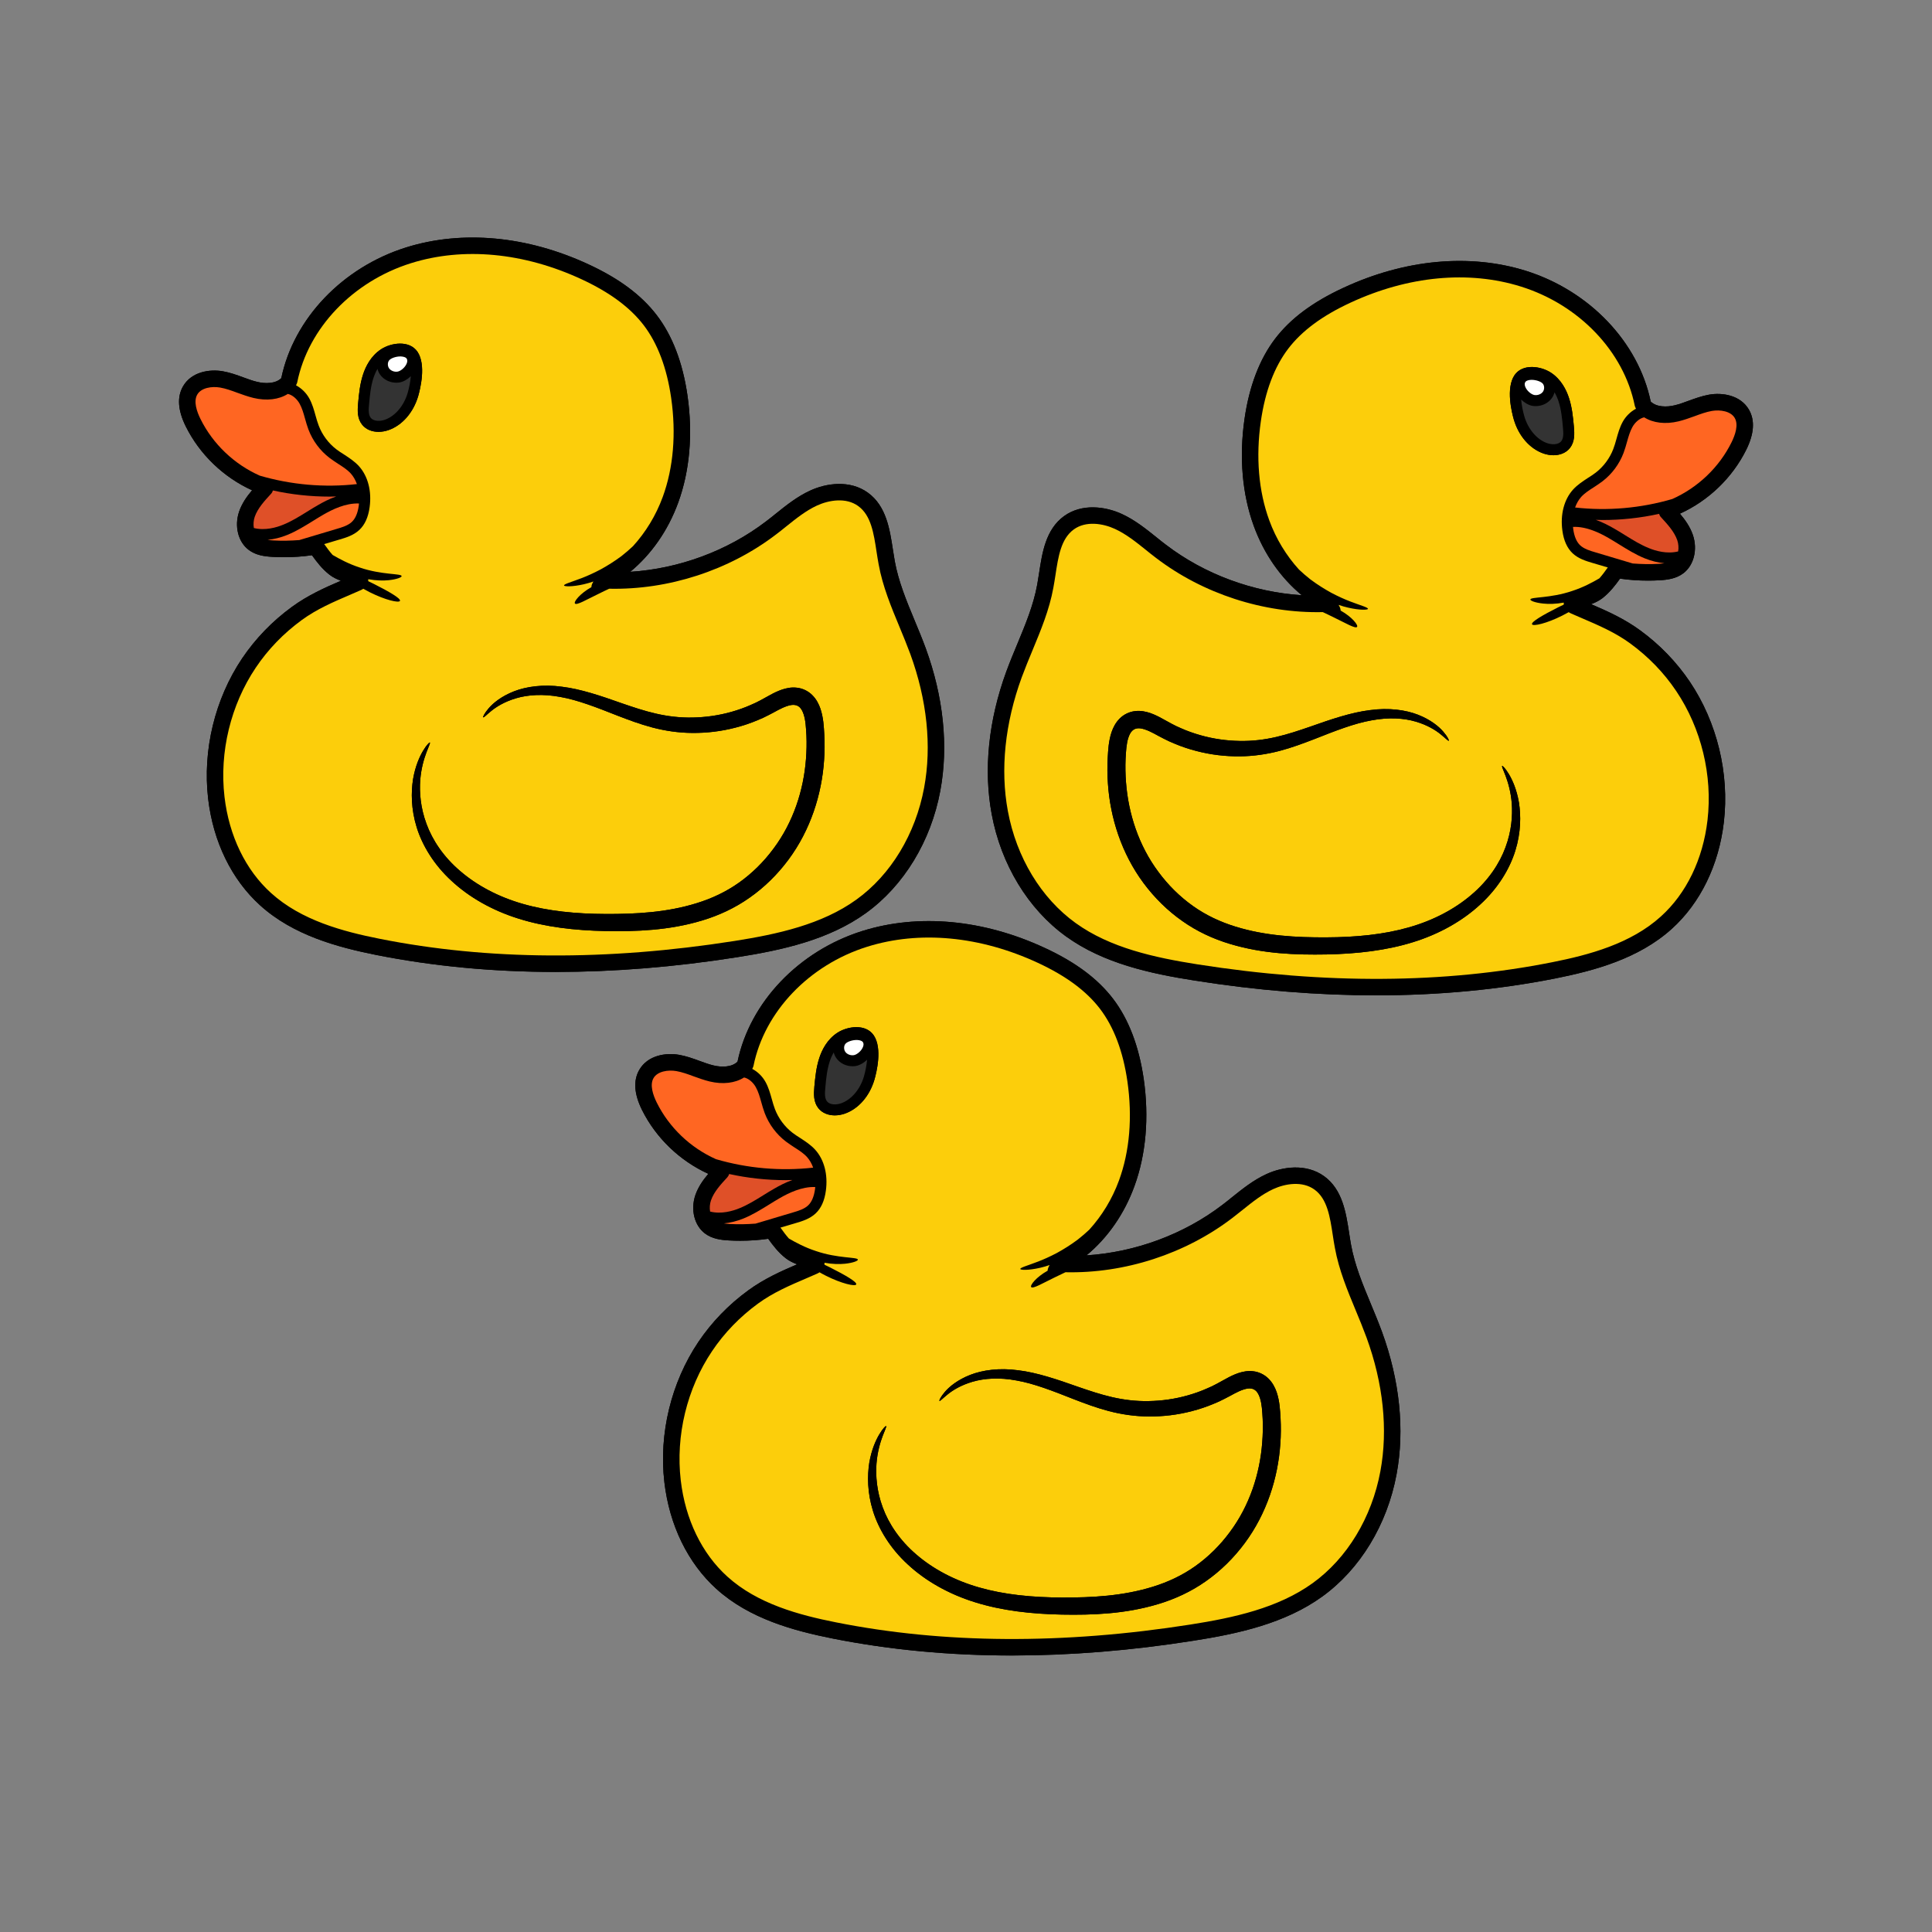<svg xmlns="http://www.w3.org/2000/svg" xmlns:xlink="http://www.w3.org/1999/xlink" width="500" zoomAndPan="magnify" viewBox="0 0 375 375" height="500" preserveAspectRatio="xMidYMid meet" version="1.0"><rect x="0" y="0" width="375" height="375" fill="#808080" stroke="none"/><defs><clipPath id="4e12afea89"><path d="M 34.258 46 L 184 46 L 184 188.637 L 34.258 188.637 Z M 34.258 46 " clip-rule="nonzero"/></clipPath><clipPath id="47974e215e"><path d="M 191 50 L 340.742 50 L 340.742 193.18 L 191 193.18 Z M 191 50 " clip-rule="nonzero"/></clipPath><clipPath id="ca7d3080ff"><path d="M 123 178 L 272 178 L 272 321.312 L 123 321.312 Z M 123 178 " clip-rule="nonzero"/></clipPath></defs><g clip-path="url(#4e12afea89)"><path fill="#000000" d="M 177.551 120.484 C 175.934 116.59 174.41 112.914 173.684 108.969 C 173.551 108.23 173.434 107.461 173.312 106.684 C 172.707 102.719 172.027 98.215 168.469 95.637 C 164.988 93.109 160.383 93.766 157.234 95.23 C 154.727 96.383 152.617 98.074 150.562 99.723 C 149.945 100.219 149.328 100.723 148.684 101.203 C 141.191 106.93 131.785 110.387 122.328 110.992 C 126.426 107.602 129.668 102.973 131.645 97.543 C 133.883 91.398 134.512 84.211 133.438 76.758 C 132.52 70.391 130.516 65.152 127.48 61.18 C 124.512 57.297 120.188 54.062 114.23 51.312 C 102.305 45.773 89.734 44.613 78.816 48.027 C 66.492 51.898 57.004 61.836 54.598 73.398 C 53.488 74.496 51.488 74.504 49.922 74.121 C 49.027 73.91 48.141 73.582 47.203 73.238 C 45.949 72.781 44.66 72.312 43.266 72.066 C 40.723 71.617 37.172 72.129 35.523 74.988 C 34.34 77.047 34.52 79.645 36.043 82.738 C 38.758 88.211 43.379 92.641 48.93 95.164 C 47.918 96.348 46.973 97.684 46.418 99.281 C 45.449 102.117 46.215 105.18 48.27 106.734 C 49.664 107.781 51.328 108.004 52.914 108.09 C 53.648 108.133 54.395 108.152 55.129 108.152 C 56.941 108.152 58.766 108.027 60.551 107.77 C 61.457 109.039 62.535 110.449 63.949 111.547 C 64.617 112.07 65.398 112.434 66.164 112.727 C 62.98 114.094 59.711 115.566 56.676 117.785 C 52.84 120.578 49.594 123.949 46.992 127.797 C 41.711 135.668 39.301 145.598 40.398 155.016 C 41.371 163.379 44.957 170.727 50.488 175.727 C 56.906 181.539 65.512 183.855 73.09 185.371 C 84.109 187.551 95.734 188.656 107.863 188.656 C 119.176 188.656 130.934 187.707 143.055 185.797 C 151.773 184.43 160.844 182.445 168.082 177.223 C 175.445 171.91 180.703 163.262 182.516 153.469 C 184.121 144.832 183.137 135.277 179.684 125.828 C 179.023 124.027 178.277 122.223 177.551 120.484 " fill-opacity="1" fill-rule="nonzero"/><path fill="#000000" d="M 65.262 96.363 C 64.82 96.371 64.395 96.391 63.961 96.391 C 60.273 96.391 56.57 95.988 52.977 95.199 C 52.969 95.211 52.969 95.219 52.957 95.23 C 52.895 95.453 52.789 95.656 52.613 95.84 C 51.34 97.223 50.02 98.652 49.441 100.316 C 49.219 100.98 49.145 101.77 49.273 102.488 C 51.445 103.035 53.691 102.375 54.949 101.852 C 56.57 101.203 58.047 100.281 59.613 99.312 C 60.305 98.879 61.02 98.438 61.73 98.035 C 62.695 97.48 63.895 96.84 65.262 96.363 Z M 69.273 93.961 C 69 93.18 68.602 92.488 68.094 91.914 C 67.422 91.176 66.547 90.609 65.625 90.023 C 65.078 89.66 64.512 89.297 63.969 88.883 C 62.113 87.465 60.703 85.559 59.871 83.379 C 59.605 82.676 59.402 81.949 59.207 81.258 C 58.914 80.211 58.633 79.219 58.156 78.359 C 57.668 77.465 56.773 76.648 55.863 76.461 C 54.129 77.559 51.754 77.855 49.176 77.234 C 48.098 76.969 47.09 76.605 46.098 76.246 C 44.938 75.816 43.828 75.414 42.723 75.223 C 41.121 74.945 39.059 75.254 38.289 76.586 C 37.52 77.918 38.207 79.895 38.91 81.312 C 41.316 86.188 45.461 90.113 50.414 92.32 C 56.48 94.102 62.988 94.676 69.273 93.961 Z M 69.68 97.727 C 67.07 97.621 64.492 98.898 62.789 99.879 C 62.094 100.281 61.414 100.699 60.73 101.125 C 59.156 102.098 57.535 103.109 55.746 103.836 C 54.457 104.359 53.172 104.668 51.945 104.785 C 52.32 104.836 52.711 104.883 53.098 104.902 C 54.758 104.996 56.43 104.953 58.09 104.828 L 65.332 102.664 C 66.367 102.363 67.539 102.012 68.293 101.301 C 68.988 100.645 69.441 99.582 69.637 98.145 C 69.66 98.004 69.66 97.863 69.68 97.727 Z M 179.375 152.883 C 180.875 144.809 179.941 135.844 176.684 126.926 C 176.039 125.188 175.312 123.418 174.602 121.707 C 172.992 117.832 171.32 113.816 170.547 109.551 C 170.398 108.773 170.277 107.973 170.148 107.16 C 169.594 103.496 169.07 100.031 166.582 98.227 C 164.227 96.508 160.906 97.055 158.57 98.129 C 156.43 99.121 154.543 100.625 152.566 102.215 C 151.926 102.738 151.277 103.25 150.629 103.738 C 141.5 110.715 129.754 114.523 118.246 114.27 C 117.629 114.562 116.926 114.883 116.184 115.262 C 113.82 116.398 111.941 117.531 111.602 117.148 C 111.305 116.824 112.559 115.215 114.785 113.969 C 114.797 113.879 114.797 113.797 114.82 113.691 C 114.871 113.434 115 113.16 115.176 112.867 C 114.52 113.09 113.914 113.273 113.336 113.402 C 111.004 113.934 109.512 113.852 109.48 113.637 C 109.449 113.359 110.844 113 112.965 112.188 C 114.016 111.781 115.254 111.227 116.566 110.535 C 117.875 109.82 119.258 108.957 120.637 107.93 C 121.434 107.301 122.176 106.664 122.867 106.008 C 125.32 103.312 127.32 100.059 128.641 96.445 C 130.711 90.793 131.27 84.148 130.27 77.215 C 129.43 71.395 127.641 66.66 124.949 63.129 C 122.293 59.664 118.355 56.75 112.891 54.211 C 101.684 49.008 89.926 47.898 79.766 51.086 C 68.484 54.621 59.816 63.691 57.695 74.199 C 57.656 74.379 57.578 74.551 57.496 74.699 C 57.484 74.734 57.473 74.762 57.465 74.797 C 58.535 75.363 59.453 76.285 60.031 77.332 C 60.625 78.41 60.945 79.574 61.254 80.684 C 61.445 81.363 61.625 82.004 61.863 82.613 C 62.543 84.406 63.746 86.027 65.27 87.199 C 65.738 87.562 66.238 87.879 66.785 88.223 C 67.77 88.871 68.805 89.535 69.672 90.484 C 71.414 92.418 72.168 95.305 71.746 98.43 C 71.488 100.371 70.82 101.852 69.754 102.852 C 68.637 103.91 67.141 104.359 65.941 104.711 L 62.918 105.609 C 62.945 105.645 62.98 105.68 63.012 105.715 C 63.473 106.371 63.988 107.07 64.566 107.719 C 65.867 108.473 67.664 109.457 69.828 110.156 C 74.098 111.621 77.891 111.289 77.957 111.812 C 78 112.047 77.07 112.441 75.461 112.613 C 74.391 112.727 72.992 112.699 71.477 112.422 C 71.488 112.551 71.477 112.676 71.469 112.805 C 71.832 112.977 72.203 113.16 72.586 113.348 C 75.504 114.82 77.816 116.156 77.637 116.625 C 77.453 117.082 74.781 116.465 71.789 114.961 C 71.344 114.738 70.914 114.508 70.512 114.277 C 70.371 114.375 70.211 114.473 70.031 114.543 C 69.379 114.828 68.73 115.109 68.094 115.387 C 64.707 116.84 61.508 118.203 58.547 120.367 C 55.035 122.938 52.027 126.039 49.645 129.594 C 44.777 136.836 42.562 145.977 43.574 154.656 C 44.457 162.234 47.672 168.883 52.629 173.348 C 58.473 178.641 66.57 180.805 73.715 182.223 C 94.637 186.391 117.789 186.531 142.566 182.641 C 150.895 181.328 159.52 179.449 166.219 174.617 C 172.922 169.797 177.711 161.871 179.375 152.883 Z M 179.684 125.828 C 183.137 135.277 184.121 144.832 182.516 153.469 C 180.703 163.262 175.445 171.91 168.082 177.223 C 160.844 182.445 151.773 184.43 143.055 185.797 C 130.934 187.707 119.176 188.652 107.863 188.652 C 95.734 188.652 84.109 187.551 73.09 185.371 C 65.512 183.855 56.906 181.539 50.488 175.727 C 44.957 170.727 41.371 163.379 40.398 155.016 C 39.301 145.598 41.711 135.668 46.992 127.797 C 49.594 123.949 52.84 120.578 56.676 117.785 C 59.711 115.566 62.98 114.094 66.164 112.727 C 65.398 112.434 64.617 112.07 63.949 111.547 C 62.535 110.449 61.457 109.039 60.551 107.77 C 58.766 108.027 56.941 108.152 55.129 108.152 C 54.395 108.152 53.648 108.133 52.914 108.09 C 51.328 108.004 49.664 107.781 48.27 106.734 C 46.215 105.18 45.449 102.117 46.418 99.281 C 46.973 97.684 47.918 96.348 48.93 95.164 C 43.379 92.641 38.758 88.211 36.043 82.738 C 34.52 79.645 34.34 77.047 35.523 74.988 C 37.172 72.129 40.723 71.617 43.266 72.066 C 44.66 72.312 45.949 72.781 47.203 73.238 C 48.141 73.582 49.027 73.91 49.922 74.121 C 51.488 74.504 53.488 74.496 54.598 73.398 C 57.004 61.836 66.492 51.898 78.816 48.027 C 89.734 44.613 102.305 45.773 114.23 51.312 C 120.188 54.062 124.512 57.297 127.48 61.18 C 130.516 65.152 132.52 70.391 133.438 76.758 C 134.512 84.211 133.883 91.398 131.645 97.543 C 129.668 102.973 126.426 107.602 122.328 110.992 C 131.785 110.387 141.191 106.93 148.684 101.203 C 149.328 100.723 149.945 100.219 150.562 99.723 C 152.617 98.074 154.727 96.383 157.234 95.23 C 160.383 93.766 164.988 93.109 168.469 95.637 C 172.027 98.215 172.707 102.719 173.312 106.684 C 173.434 107.461 173.551 108.23 173.684 108.969 C 174.41 112.914 175.934 116.59 177.551 120.484 C 178.277 122.223 179.023 124.027 179.684 125.828 " fill-opacity="1" fill-rule="nonzero"/></g><path fill="#fcce0b" d="M 81.172 76.879 C 81.566 75.496 82.738 70.84 81.047 68.301 C 79.48 65.977 75.93 66.508 73.973 67.785 C 71.973 69.09 70.957 71.172 70.469 72.684 C 69.859 74.531 69.68 76.418 69.512 78.254 C 69.379 79.691 69.328 81.195 70.273 82.41 C 71.062 83.414 72.281 83.82 73.48 83.82 C 74.152 83.82 74.812 83.688 75.41 83.484 C 78.082 82.551 80.234 80.07 81.172 76.879 Z M 159.953 147.562 C 160.074 145.898 160.086 144.246 159.996 142.617 C 159.969 141.781 159.891 141.004 159.809 140.16 C 159.703 139.309 159.539 138.434 159.242 137.547 C 158.934 136.66 158.465 135.723 157.676 134.934 C 156.891 134.133 155.793 133.602 154.684 133.484 C 153.578 133.344 152.586 133.582 151.746 133.859 C 150.902 134.16 150.168 134.516 149.488 134.895 C 148.848 135.242 148.223 135.586 147.594 135.934 C 146.992 136.258 146.379 136.555 145.762 136.812 C 144.523 137.367 143.258 137.805 141.988 138.168 C 139.465 138.883 136.898 139.23 134.43 139.273 C 131.934 139.328 129.559 139.027 127.293 138.504 C 125.02 137.984 122.859 137.246 120.785 136.535 C 116.629 135.062 112.695 133.727 109.066 133.293 C 105.438 132.793 102.172 133.25 99.762 134.188 C 97.34 135.137 95.734 136.449 94.859 137.473 C 93.973 138.496 93.707 139.168 93.793 139.23 C 93.91 139.32 94.371 138.797 95.355 137.996 C 96.336 137.195 97.922 136.191 100.203 135.523 C 102.48 134.852 105.41 134.648 108.758 135.277 C 112.113 135.863 115.766 137.289 119.895 138.922 C 121.977 139.727 124.203 140.566 126.629 141.207 C 129.059 141.844 131.703 142.254 134.43 142.262 C 137.164 142.281 139.996 141.961 142.82 141.215 C 144.227 140.852 145.641 140.383 147.027 139.797 C 147.727 139.523 148.41 139.203 149.09 138.848 C 149.789 138.504 150.445 138.133 151.043 137.812 C 152.242 137.176 153.48 136.703 154.27 136.836 C 154.664 136.887 154.996 137.059 155.27 137.332 C 155.551 137.625 155.801 138.078 155.984 138.645 C 156.172 139.211 156.293 139.871 156.367 140.555 C 156.441 141.262 156.492 142.023 156.527 142.773 C 156.59 144.266 156.559 145.781 156.441 147.305 C 155.984 153.375 153.984 159.574 150.145 164.707 C 148.25 167.277 145.973 169.52 143.449 171.312 C 140.934 173.102 138.141 174.406 135.234 175.301 C 129.418 177.117 123.352 177.426 117.586 177.402 C 111.828 177.383 106.383 176.848 101.543 175.461 C 96.723 174.094 92.539 171.844 89.328 169.074 C 86.102 166.332 83.926 163.059 82.781 159.91 C 81.605 156.754 81.395 153.777 81.566 151.402 C 81.758 149.023 82.332 147.211 82.781 146.012 C 83.234 144.824 83.555 144.203 83.43 144.125 C 83.355 144.062 82.824 144.555 82.129 145.707 C 81.445 146.848 80.605 148.691 80.172 151.242 C 79.777 153.77 79.777 157.02 80.871 160.559 C 81.961 164.094 84.219 167.836 87.637 170.973 C 91.035 174.137 95.531 176.719 100.691 178.32 C 105.859 179.941 111.602 180.602 117.547 180.719 C 123.453 180.824 129.855 180.609 136.281 178.668 C 139.477 177.711 142.648 176.258 145.504 174.234 C 148.367 172.23 150.914 169.723 153.047 166.852 C 157.316 161.098 159.508 154.195 159.953 147.562 Z M 176.684 126.926 C 179.941 135.844 180.875 144.809 179.375 152.883 C 177.711 161.871 172.922 169.797 166.219 174.617 C 159.52 179.449 150.895 181.328 142.566 182.641 C 117.789 186.531 94.637 186.391 73.715 182.223 C 66.57 180.805 58.473 178.641 52.629 173.348 C 47.672 168.883 44.457 162.234 43.574 154.656 C 42.562 145.977 44.777 136.836 49.645 129.594 C 52.027 126.039 55.035 122.938 58.547 120.367 C 61.508 118.203 64.707 116.84 68.094 115.387 C 68.73 115.109 69.379 114.828 70.031 114.543 C 70.211 114.473 70.371 114.375 70.512 114.277 C 70.914 114.508 71.344 114.738 71.789 114.961 C 74.781 116.465 77.453 117.082 77.637 116.625 C 77.816 116.156 75.504 114.82 72.586 113.348 C 72.203 113.16 71.832 112.977 71.469 112.805 C 71.477 112.676 71.488 112.551 71.477 112.422 C 72.992 112.699 74.391 112.727 75.461 112.613 C 77.07 112.441 78 112.047 77.957 111.812 C 77.891 111.289 74.098 111.621 69.828 110.156 C 67.664 109.457 65.867 108.473 64.566 107.719 C 63.988 107.07 63.473 106.371 63.012 105.715 C 62.98 105.68 62.945 105.645 62.918 105.609 L 65.941 104.711 C 67.141 104.359 68.637 103.91 69.754 102.852 C 70.82 101.852 71.488 100.371 71.746 98.43 C 72.168 95.305 71.414 92.418 69.672 90.484 C 68.805 89.535 67.77 88.871 66.785 88.223 C 66.238 87.879 65.738 87.562 65.27 87.199 C 63.746 86.027 62.543 84.406 61.863 82.613 C 61.625 82.004 61.445 81.363 61.254 80.684 C 60.945 79.574 60.625 78.41 60.031 77.332 C 59.453 76.285 58.535 75.363 57.465 74.797 C 57.473 74.762 57.484 74.734 57.496 74.699 C 57.578 74.551 57.656 74.379 57.695 74.199 C 59.816 63.691 68.484 54.621 79.766 51.086 C 89.926 47.898 101.684 49.008 112.891 54.211 C 118.355 56.75 122.293 59.664 124.949 63.129 C 127.641 66.66 129.43 71.395 130.27 77.215 C 131.27 84.148 130.711 90.793 128.641 96.445 C 127.32 100.059 125.32 103.312 122.867 106.008 C 122.176 106.664 121.434 107.301 120.637 107.93 C 119.258 108.957 117.875 109.82 116.566 110.535 C 115.254 111.227 114.016 111.781 112.965 112.188 C 110.844 113 109.449 113.359 109.48 113.637 C 109.512 113.852 111.004 113.934 113.336 113.402 C 113.914 113.273 114.52 113.09 115.176 112.867 C 115 113.16 114.871 113.434 114.82 113.691 C 114.797 113.797 114.797 113.879 114.785 113.969 C 112.559 115.215 111.305 116.824 111.602 117.148 C 111.941 117.531 113.82 116.398 116.184 115.262 C 116.926 114.883 117.629 114.562 118.246 114.27 C 129.754 114.523 141.5 110.715 150.629 103.738 C 151.277 103.25 151.926 102.738 152.566 102.215 C 154.543 100.625 156.43 99.121 158.57 98.129 C 160.906 97.055 164.227 96.508 166.582 98.227 C 169.07 100.031 169.594 103.496 170.148 107.16 C 170.277 107.973 170.398 108.773 170.547 109.551 C 171.32 113.816 172.992 117.832 174.602 121.707 C 175.312 123.418 176.039 125.188 176.684 126.926 " fill-opacity="1" fill-rule="nonzero"/><path fill="#000000" d="M 159.996 142.617 C 160.086 144.246 160.074 145.898 159.953 147.562 C 159.508 154.195 157.316 161.098 153.047 166.852 C 150.914 169.723 148.367 172.23 145.504 174.234 C 142.648 176.258 139.477 177.711 136.281 178.668 C 129.855 180.609 123.453 180.824 117.547 180.719 C 111.602 180.602 105.859 179.941 100.691 178.32 C 95.531 176.719 91.035 174.137 87.637 170.973 C 84.219 167.836 81.961 164.094 80.871 160.559 C 79.777 157.02 79.777 153.77 80.172 151.242 C 80.605 148.691 81.445 146.848 82.129 145.707 C 82.824 144.555 83.355 144.062 83.43 144.125 C 83.555 144.203 83.234 144.824 82.781 146.012 C 82.332 147.211 81.758 149.023 81.566 151.402 C 81.395 153.777 81.605 156.754 82.781 159.91 C 83.926 163.059 86.102 166.332 89.328 169.074 C 92.539 171.844 96.723 174.094 101.543 175.461 C 106.383 176.848 111.828 177.383 117.586 177.402 C 123.352 177.426 129.418 177.117 135.234 175.301 C 138.141 174.406 140.934 173.102 143.449 171.312 C 145.973 169.52 148.25 167.277 150.145 164.707 C 153.984 159.574 155.984 153.375 156.441 147.305 C 156.559 145.781 156.59 144.266 156.527 142.773 C 156.492 142.023 156.441 141.262 156.367 140.555 C 156.293 139.871 156.172 139.211 155.984 138.645 C 155.801 138.078 155.551 137.625 155.27 137.332 C 154.996 137.059 154.664 136.887 154.27 136.836 C 153.48 136.703 152.242 137.176 151.043 137.812 C 150.445 138.133 149.789 138.504 149.09 138.848 C 148.41 139.203 147.727 139.523 147.027 139.797 C 145.641 140.383 144.227 140.852 142.82 141.215 C 139.996 141.961 137.164 142.281 134.43 142.262 C 131.703 142.254 129.059 141.844 126.629 141.207 C 124.203 140.566 121.977 139.727 119.895 138.922 C 115.766 137.289 112.113 135.863 108.758 135.277 C 105.41 134.648 102.48 134.852 100.203 135.523 C 97.922 136.191 96.336 137.195 95.355 137.996 C 94.371 138.797 93.91 139.32 93.793 139.23 C 93.707 139.168 93.973 138.496 94.859 137.473 C 95.734 136.449 97.34 135.137 99.762 134.188 C 102.172 133.25 105.438 132.793 109.066 133.293 C 112.695 133.727 116.629 135.062 120.785 136.535 C 122.859 137.246 125.02 137.984 127.293 138.504 C 129.559 139.027 131.934 139.328 134.43 139.273 C 136.898 139.23 139.465 138.883 141.988 138.168 C 143.258 137.805 144.523 137.367 145.762 136.812 C 146.379 136.555 146.992 136.258 147.594 135.934 C 148.223 135.586 148.848 135.242 149.488 134.895 C 150.168 134.516 150.902 134.16 151.746 133.859 C 152.586 133.582 153.578 133.344 154.684 133.484 C 155.793 133.602 156.891 134.133 157.676 134.934 C 158.465 135.723 158.934 136.66 159.242 137.547 C 159.539 138.434 159.703 139.309 159.809 140.16 C 159.891 141.004 159.969 141.781 159.996 142.617 " fill-opacity="1" fill-rule="nonzero"/><path fill="#000000" d="M 78.949 70.531 C 79.18 69.93 78.969 69.645 78.891 69.547 C 78.73 69.344 78.32 69.211 77.797 69.184 C 77.773 69.184 77.738 69.184 77.711 69.184 C 76.781 69.184 75.848 69.559 75.551 69.922 C 75.207 70.316 75.195 71.02 75.516 71.488 C 75.859 71.969 76.539 72.234 77.18 72.129 C 77.754 72.031 78.629 71.348 78.949 70.531 Z M 79.125 76.277 C 79.426 75.23 79.648 74.094 79.746 73.016 C 79.098 73.645 78.297 74.105 77.531 74.238 C 77.32 74.273 77.102 74.281 76.898 74.281 C 75.664 74.281 74.461 73.695 73.77 72.703 C 73.531 72.367 73.375 71.988 73.266 71.605 C 72.918 72.207 72.664 72.82 72.488 73.359 C 71.957 74.965 71.789 76.738 71.637 78.457 C 71.531 79.5 71.488 80.504 71.957 81.09 C 72.523 81.816 73.781 81.801 74.707 81.473 C 76.699 80.77 78.391 78.773 79.125 76.277 Z M 81.047 68.301 C 82.738 70.84 81.566 75.496 81.172 76.879 C 80.234 80.07 78.082 82.551 75.41 83.484 C 74.812 83.688 74.152 83.82 73.48 83.82 C 72.281 83.82 71.062 83.414 70.273 82.41 C 69.328 81.195 69.379 79.691 69.512 78.254 C 69.68 76.418 69.859 74.531 70.469 72.684 C 70.957 71.172 71.973 69.09 73.973 67.785 C 75.93 66.508 79.48 65.977 81.047 68.301 " fill-opacity="1" fill-rule="nonzero"/><path fill="#333333" d="M 79.746 73.016 C 79.648 74.094 79.426 75.23 79.125 76.277 C 78.391 78.773 76.699 80.77 74.707 81.473 C 73.781 81.801 72.523 81.816 71.957 81.09 C 71.488 80.504 71.531 79.5 71.637 78.457 C 71.789 76.738 71.957 74.965 72.488 73.359 C 72.664 72.82 72.918 72.207 73.266 71.605 C 73.375 71.988 73.531 72.367 73.77 72.703 C 74.461 73.695 75.664 74.281 76.898 74.281 C 77.102 74.281 77.32 74.273 77.531 74.238 C 78.297 74.105 79.098 73.645 79.746 73.016 " fill-opacity="1" fill-rule="nonzero"/><path fill="#ffffff" d="M 78.891 69.547 C 78.969 69.645 79.18 69.93 78.949 70.531 C 78.629 71.348 77.754 72.031 77.18 72.129 C 76.539 72.234 75.859 71.969 75.516 71.488 C 75.195 71.02 75.207 70.316 75.551 69.922 C 75.848 69.559 76.781 69.184 77.711 69.184 C 77.738 69.184 77.773 69.184 77.797 69.184 C 78.32 69.211 78.73 69.344 78.891 69.547 " fill-opacity="1" fill-rule="nonzero"/><path fill="#ff6622" d="M 62.789 99.879 C 64.492 98.898 67.07 97.621 69.68 97.727 C 69.66 97.863 69.66 98.004 69.637 98.145 C 69.441 99.582 68.988 100.645 68.293 101.301 C 67.539 102.012 66.367 102.363 65.332 102.664 L 58.09 104.828 C 56.43 104.953 54.758 104.996 53.098 104.902 C 52.711 104.883 52.32 104.836 51.945 104.785 C 53.172 104.668 54.457 104.359 55.746 103.836 C 57.535 103.109 59.156 102.098 60.73 101.125 C 61.414 100.699 62.094 100.281 62.789 99.879 " fill-opacity="1" fill-rule="nonzero"/><path fill="#ff6622" d="M 68.094 91.914 C 68.602 92.488 69 93.18 69.273 93.961 C 62.988 94.676 56.48 94.102 50.414 92.32 C 45.461 90.113 41.316 86.188 38.91 81.312 C 38.207 79.895 37.52 77.918 38.289 76.586 C 39.059 75.254 41.121 74.945 42.723 75.223 C 43.828 75.414 44.938 75.816 46.098 76.246 C 47.09 76.605 48.098 76.969 49.176 77.234 C 51.754 77.855 54.129 77.559 55.863 76.461 C 56.773 76.648 57.668 77.465 58.156 78.359 C 58.633 79.219 58.914 80.211 59.207 81.258 C 59.402 81.949 59.605 82.676 59.871 83.379 C 60.703 85.559 62.113 87.465 63.969 88.883 C 64.512 89.297 65.078 89.66 65.625 90.023 C 66.547 90.609 67.422 91.176 68.094 91.914 " fill-opacity="1" fill-rule="nonzero"/><path fill="#df5028" d="M 63.961 96.391 C 64.395 96.391 64.82 96.371 65.262 96.363 C 63.895 96.84 62.695 97.48 61.73 98.035 C 61.02 98.438 60.305 98.879 59.613 99.312 C 58.047 100.281 56.57 101.203 54.949 101.852 C 53.691 102.375 51.445 103.035 49.273 102.488 C 49.145 101.77 49.219 100.98 49.441 100.316 C 50.02 98.652 51.34 97.223 52.613 95.84 C 52.789 95.656 52.895 95.453 52.957 95.23 C 52.969 95.219 52.969 95.211 52.977 95.199 C 56.57 95.988 60.273 96.391 63.961 96.391 " fill-opacity="1" fill-rule="nonzero"/><g clip-path="url(#47974e215e)"><path fill="#000000" d="M 197.449 125.023 C 199.066 121.133 200.59 117.453 201.316 113.508 C 201.449 112.773 201.566 112.004 201.688 111.223 C 202.293 107.258 202.973 102.758 206.531 100.176 C 210.012 97.648 214.617 98.309 217.766 99.77 C 220.273 100.922 222.383 102.617 224.438 104.262 C 225.055 104.762 225.672 105.266 226.316 105.742 C 233.809 111.469 243.215 114.926 252.672 115.531 C 248.574 112.145 245.332 107.516 243.355 102.086 C 241.117 95.941 240.488 88.754 241.562 81.297 C 242.48 74.934 244.484 69.695 247.52 65.719 C 250.488 61.836 254.812 58.605 260.77 55.855 C 272.695 50.316 285.266 49.156 296.184 52.566 C 308.508 56.441 317.996 66.379 320.402 77.938 C 321.512 79.039 323.512 79.047 325.078 78.664 C 325.973 78.453 326.859 78.121 327.797 77.777 C 329.051 77.324 330.34 76.855 331.734 76.605 C 334.277 76.156 337.828 76.672 339.477 79.531 C 340.66 81.59 340.48 84.188 338.957 87.281 C 336.242 92.75 331.621 97.18 326.07 99.707 C 327.078 100.887 328.027 102.223 328.582 103.82 C 329.551 106.66 328.785 109.723 326.73 111.277 C 325.336 112.324 323.672 112.547 322.086 112.633 C 321.352 112.676 320.605 112.695 319.871 112.695 C 318.059 112.695 316.234 112.57 314.449 112.312 C 313.543 113.582 312.465 114.988 311.051 116.09 C 310.383 116.613 309.602 116.973 308.836 117.27 C 312.02 118.637 315.289 120.105 318.324 122.328 C 322.16 125.121 325.406 128.492 328.008 132.34 C 333.289 140.211 335.699 150.141 334.602 159.559 C 333.629 167.918 330.043 175.266 324.512 180.27 C 318.094 186.082 309.488 188.395 301.91 189.91 C 290.891 192.094 279.266 193.199 267.137 193.199 C 255.824 193.199 244.066 192.25 231.945 190.336 C 223.227 188.973 214.156 186.988 206.918 181.762 C 199.555 176.453 194.297 167.805 192.484 158.012 C 190.879 149.375 191.863 139.816 195.316 130.367 C 195.977 128.566 196.723 126.762 197.449 125.023 " fill-opacity="1" fill-rule="nonzero"/><path fill="#000000" d="M 309.738 100.902 C 310.18 100.914 310.605 100.934 311.039 100.934 C 314.727 100.934 318.43 100.531 322.023 99.742 C 322.031 99.75 322.031 99.762 322.043 99.77 C 322.105 99.992 322.211 100.195 322.387 100.379 C 323.66 101.766 324.98 103.191 325.559 104.859 C 325.781 105.52 325.855 106.309 325.727 107.031 C 323.555 107.578 321.309 106.914 320.051 106.391 C 318.43 105.742 316.953 104.824 315.387 103.855 C 314.695 103.422 313.98 102.98 313.27 102.578 C 312.305 102.02 311.105 101.383 309.738 100.902 Z M 305.727 98.504 C 306 97.723 306.398 97.031 306.906 96.453 C 307.578 95.719 308.453 95.152 309.375 94.566 C 309.922 94.203 310.488 93.84 311.031 93.426 C 312.887 92.004 314.297 90.098 315.129 87.922 C 315.395 87.219 315.598 86.492 315.793 85.801 C 316.086 84.754 316.367 83.762 316.844 82.898 C 317.332 82.004 318.227 81.191 319.137 81.004 C 320.871 82.102 323.246 82.398 325.824 81.777 C 326.902 81.512 327.91 81.148 328.902 80.789 C 330.062 80.359 331.172 79.957 332.277 79.762 C 333.879 79.488 335.941 79.797 336.711 81.129 C 337.48 82.461 336.793 84.434 336.09 85.852 C 333.684 90.727 329.539 94.652 324.586 96.859 C 318.52 98.641 312.012 99.219 305.727 98.504 Z M 305.32 102.27 C 307.93 102.16 310.508 103.441 312.211 104.422 C 312.906 104.824 313.586 105.242 314.27 105.668 C 315.844 106.641 317.465 107.652 319.254 108.379 C 320.543 108.898 321.828 109.211 323.055 109.324 C 322.68 109.379 322.289 109.422 321.902 109.441 C 320.242 109.539 318.57 109.496 316.91 109.371 L 309.668 107.207 C 308.633 106.906 307.461 106.551 306.707 105.84 C 306.012 105.188 305.559 104.121 305.363 102.684 C 305.34 102.543 305.34 102.402 305.32 102.27 Z M 195.625 157.426 C 194.125 149.352 195.059 140.383 198.316 131.469 C 198.961 129.73 199.688 127.957 200.398 126.25 C 202.008 122.371 203.68 118.359 204.453 114.094 C 204.602 113.316 204.723 112.516 204.852 111.703 C 205.406 108.039 205.93 104.574 208.418 102.766 C 210.773 101.047 214.094 101.594 216.43 102.672 C 218.57 103.664 220.457 105.168 222.434 106.754 C 223.074 107.277 223.723 107.793 224.371 108.281 C 233.5 115.258 245.246 119.066 256.754 118.809 C 257.371 119.105 258.074 119.426 258.816 119.801 C 261.18 120.938 263.059 122.07 263.398 121.688 C 263.695 121.363 262.441 119.758 260.215 118.508 C 260.203 118.422 260.203 118.34 260.18 118.234 C 260.129 117.977 260 117.699 259.824 117.41 C 260.48 117.633 261.086 117.816 261.664 117.941 C 263.996 118.477 265.488 118.395 265.52 118.18 C 265.551 117.898 264.156 117.539 262.035 116.727 C 260.984 116.32 259.746 115.77 258.434 115.078 C 257.125 114.359 255.742 113.5 254.363 112.473 C 253.566 111.844 252.824 111.203 252.133 110.551 C 249.68 107.855 247.68 104.602 246.359 100.984 C 244.289 95.336 243.73 88.691 244.73 81.758 C 245.57 75.934 247.359 71.199 250.051 67.672 C 252.707 64.203 256.645 61.289 262.109 58.754 C 273.316 53.551 285.074 52.441 295.234 55.629 C 306.516 59.16 315.184 68.234 317.305 78.742 C 317.344 78.922 317.422 79.09 317.504 79.242 C 317.516 79.273 317.527 79.305 317.535 79.336 C 316.465 79.902 315.547 80.828 314.969 81.875 C 314.375 82.953 314.055 84.113 313.746 85.223 C 313.555 85.906 313.375 86.547 313.137 87.156 C 312.457 88.945 311.25 90.566 309.73 91.738 C 309.262 92.102 308.762 92.422 308.215 92.766 C 307.23 93.414 306.195 94.078 305.328 95.027 C 303.586 96.957 302.832 99.848 303.254 102.969 C 303.512 104.91 304.18 106.391 305.246 107.395 C 306.363 108.449 307.859 108.898 309.059 109.254 L 312.082 110.148 C 312.055 110.188 312.02 110.223 311.988 110.254 C 311.527 110.914 311.012 111.609 310.434 112.258 C 309.133 113.016 307.336 113.996 305.172 114.699 C 300.902 116.16 297.109 115.832 297.043 116.355 C 297 116.586 297.93 116.984 299.539 117.152 C 300.609 117.27 302.008 117.242 303.523 116.965 C 303.512 117.09 303.523 117.215 303.531 117.348 C 303.168 117.516 302.797 117.699 302.414 117.891 C 299.496 119.359 297.184 120.695 297.363 121.168 C 297.547 121.621 300.219 121.008 303.211 119.5 C 303.656 119.277 304.086 119.051 304.488 118.82 C 304.629 118.914 304.789 119.012 304.969 119.086 C 305.621 119.371 306.266 119.652 306.906 119.926 C 310.293 121.379 313.492 122.746 316.453 124.91 C 319.965 127.48 322.973 130.582 325.355 134.137 C 330.223 141.375 332.438 150.516 331.426 159.195 C 330.543 166.777 327.328 173.422 322.371 177.891 C 316.527 183.184 308.43 185.348 301.285 186.766 C 280.363 190.934 257.211 191.074 232.434 187.18 C 224.105 185.867 215.48 183.992 208.781 179.16 C 202.078 174.336 197.289 166.414 195.625 157.426 Z M 195.316 130.367 C 191.863 139.816 190.879 149.375 192.484 158.012 C 194.297 167.805 199.555 176.453 206.918 181.762 C 214.156 186.988 223.227 188.973 231.945 190.336 C 244.066 192.25 255.824 193.191 267.137 193.191 C 279.266 193.191 290.891 192.094 301.91 189.91 C 309.488 188.395 318.094 186.082 324.512 180.27 C 330.043 175.266 333.629 167.918 334.602 159.559 C 335.699 150.141 333.289 140.211 328.008 132.34 C 325.406 128.492 322.16 125.121 318.324 122.328 C 315.289 120.105 312.02 118.637 308.836 117.27 C 309.602 116.973 310.383 116.613 311.051 116.09 C 312.465 114.988 313.543 113.582 314.449 112.312 C 316.234 112.57 318.059 112.695 319.871 112.695 C 320.605 112.695 321.352 112.676 322.086 112.633 C 323.672 112.547 325.336 112.324 326.73 111.277 C 328.785 109.723 329.551 106.66 328.582 103.82 C 328.027 102.223 327.078 100.887 326.07 99.707 C 331.621 97.18 336.242 92.75 338.957 87.281 C 340.48 84.188 340.66 81.59 339.477 79.531 C 337.828 76.672 334.277 76.156 331.734 76.605 C 330.34 76.855 329.051 77.324 327.797 77.777 C 326.859 78.121 325.973 78.453 325.078 78.664 C 323.512 79.047 321.512 79.039 320.402 77.938 C 317.996 66.379 308.508 56.441 296.184 52.566 C 285.266 49.156 272.695 50.316 260.77 55.855 C 254.812 58.605 250.488 61.836 247.52 65.719 C 244.484 69.695 242.48 74.934 241.562 81.297 C 240.488 88.754 241.117 95.941 243.355 102.086 C 245.332 107.516 248.574 112.145 252.672 115.531 C 243.215 114.926 233.809 111.469 226.316 105.742 C 225.672 105.266 225.055 104.762 224.438 104.262 C 222.383 102.617 220.273 100.922 217.766 99.77 C 214.617 98.309 210.012 97.648 206.531 100.176 C 202.973 102.758 202.293 107.258 201.688 111.223 C 201.566 112.004 201.449 112.773 201.316 113.508 C 200.59 117.453 199.066 121.133 197.449 125.023 C 196.723 126.762 195.977 128.566 195.316 130.367 " fill-opacity="1" fill-rule="nonzero"/></g><path fill="#fcce0b" d="M 293.828 81.418 C 293.434 80.039 292.262 75.383 293.953 72.84 C 295.52 70.516 299.07 71.051 301.027 72.328 C 303.027 73.629 304.043 75.711 304.531 77.227 C 305.141 79.07 305.32 80.961 305.488 82.793 C 305.621 84.23 305.672 85.738 304.727 86.953 C 303.938 87.953 302.719 88.359 301.52 88.359 C 300.848 88.359 300.188 88.23 299.59 88.027 C 296.918 87.094 294.766 84.613 293.828 81.418 Z M 215.047 152.105 C 214.926 150.438 214.914 148.789 215.004 147.156 C 215.031 146.324 215.109 145.543 215.191 144.703 C 215.297 143.852 215.461 142.973 215.758 142.09 C 216.066 141.203 216.535 140.262 217.324 139.473 C 218.109 138.676 219.207 138.145 220.316 138.027 C 221.422 137.887 222.414 138.125 223.254 138.398 C 224.098 138.699 224.832 139.059 225.512 139.438 C 226.152 139.785 226.777 140.129 227.406 140.477 C 228.008 140.801 228.621 141.098 229.238 141.352 C 230.477 141.91 231.742 142.344 233.012 142.707 C 235.535 143.426 238.102 143.773 240.57 143.816 C 243.066 143.871 245.441 143.57 247.707 143.047 C 249.98 142.523 252.141 141.789 254.215 141.078 C 258.371 139.605 262.301 138.27 265.934 137.832 C 269.562 137.336 272.828 137.789 275.238 138.73 C 277.66 139.68 279.266 140.988 280.141 142.016 C 281.027 143.039 281.293 143.711 281.207 143.773 C 281.09 143.859 280.629 143.336 279.645 142.539 C 278.664 141.734 277.078 140.734 274.797 140.066 C 272.52 139.391 269.59 139.188 266.242 139.816 C 262.887 140.402 259.234 141.832 255.105 143.465 C 253.023 144.266 250.797 145.109 248.371 145.75 C 245.941 146.387 243.297 146.793 240.57 146.805 C 237.836 146.824 235.004 146.504 232.18 145.758 C 230.773 145.395 229.359 144.926 227.973 144.34 C 227.273 144.062 226.59 143.742 225.91 143.391 C 225.211 143.047 224.555 142.676 223.957 142.355 C 222.758 141.715 221.52 141.246 220.73 141.375 C 220.336 141.43 220.004 141.598 219.73 141.875 C 219.449 142.164 219.199 142.621 219.016 143.188 C 218.828 143.754 218.707 144.41 218.633 145.094 C 218.559 145.801 218.508 146.566 218.473 147.316 C 218.41 148.809 218.438 150.324 218.559 151.848 C 219.016 157.918 221.016 164.113 224.855 169.25 C 226.75 171.82 229.027 174.062 231.551 175.852 C 234.066 177.645 236.859 178.945 239.766 179.844 C 245.582 181.656 251.648 181.969 257.414 181.941 C 263.172 181.922 268.617 181.391 273.457 180 C 278.277 178.637 282.461 176.387 285.672 173.617 C 288.898 170.871 291.074 167.598 292.219 164.453 C 293.395 161.297 293.605 158.32 293.434 155.941 C 293.242 153.566 292.668 151.75 292.219 150.555 C 291.766 149.363 291.445 148.746 291.57 148.668 C 291.645 148.605 292.176 149.098 292.871 150.25 C 293.555 151.387 294.395 153.23 294.828 155.781 C 295.223 158.309 295.223 161.562 294.129 165.102 C 293.039 168.637 290.781 172.379 287.363 175.516 C 283.965 178.68 279.469 181.262 274.309 182.863 C 269.141 184.484 263.398 185.141 257.453 185.258 C 251.547 185.363 245.145 185.152 238.719 183.211 C 235.523 182.254 232.352 180.801 229.496 178.777 C 226.633 176.773 224.086 174.266 221.953 171.395 C 217.684 165.641 215.492 158.734 215.047 152.105 Z M 198.316 131.469 C 195.059 140.383 194.125 149.352 195.625 157.426 C 197.289 166.414 202.078 174.336 208.781 179.16 C 215.48 183.992 224.105 185.867 232.434 187.18 C 257.211 191.074 280.363 190.934 301.285 186.766 C 308.43 185.348 316.527 183.184 322.371 177.891 C 327.328 173.422 330.543 166.777 331.426 159.195 C 332.438 150.516 330.223 141.375 325.355 134.137 C 322.973 130.582 319.965 127.48 316.453 124.91 C 313.492 122.746 310.293 121.379 306.906 119.926 C 306.266 119.652 305.621 119.371 304.969 119.086 C 304.789 119.012 304.629 118.914 304.488 118.82 C 304.086 119.051 303.656 119.277 303.211 119.5 C 300.219 121.008 297.547 121.621 297.363 121.168 C 297.184 120.695 299.496 119.359 302.414 117.891 C 302.797 117.699 303.168 117.516 303.531 117.348 C 303.523 117.215 303.512 117.09 303.523 116.965 C 302.008 117.242 300.609 117.27 299.539 117.152 C 297.93 116.984 297 116.586 297.043 116.355 C 297.109 115.832 300.902 116.16 305.172 114.699 C 307.336 113.996 309.133 113.016 310.434 112.258 C 311.012 111.609 311.527 110.914 311.988 110.254 C 312.02 110.223 312.055 110.188 312.082 110.148 L 309.059 109.254 C 307.859 108.898 306.363 108.449 305.246 107.395 C 304.18 106.391 303.512 104.91 303.254 102.969 C 302.832 99.848 303.586 96.957 305.328 95.027 C 306.195 94.078 307.23 93.414 308.215 92.766 C 308.762 92.422 309.262 92.102 309.73 91.738 C 311.25 90.566 312.457 88.945 313.137 87.156 C 313.375 86.547 313.555 85.906 313.746 85.223 C 314.055 84.113 314.375 82.953 314.969 81.875 C 315.547 80.828 316.465 79.902 317.535 79.336 C 317.527 79.305 317.516 79.273 317.504 79.242 C 317.422 79.09 317.344 78.922 317.305 78.742 C 315.184 68.234 306.516 59.16 295.234 55.629 C 285.074 52.441 273.316 53.551 262.109 58.754 C 256.645 61.289 252.707 64.203 250.051 67.672 C 247.359 71.199 245.57 75.934 244.73 81.758 C 243.73 88.691 244.289 95.336 246.359 100.984 C 247.68 104.602 249.68 107.855 252.133 110.551 C 252.824 111.203 253.566 111.844 254.363 112.473 C 255.742 113.5 257.125 114.359 258.434 115.078 C 259.746 115.77 260.984 116.32 262.035 116.727 C 264.156 117.539 265.551 117.898 265.52 118.18 C 265.488 118.395 263.996 118.477 261.664 117.941 C 261.086 117.816 260.48 117.633 259.824 117.41 C 260 117.699 260.129 117.977 260.18 118.234 C 260.203 118.34 260.203 118.422 260.215 118.508 C 262.441 119.758 263.695 121.363 263.398 121.688 C 263.059 122.07 261.18 120.938 258.816 119.801 C 258.074 119.426 257.371 119.105 256.754 118.809 C 245.246 119.066 233.5 115.258 224.371 108.281 C 223.723 107.793 223.074 107.277 222.434 106.754 C 220.457 105.168 218.57 103.664 216.43 102.672 C 214.094 101.594 210.773 101.047 208.418 102.766 C 205.93 104.574 205.406 108.039 204.852 111.703 C 204.723 112.516 204.602 113.316 204.453 114.094 C 203.68 118.359 202.008 122.371 200.398 126.25 C 199.688 127.957 198.961 129.73 198.316 131.469 " fill-opacity="1" fill-rule="nonzero"/><path fill="#000000" d="M 215.004 147.156 C 214.914 148.789 214.926 150.438 215.047 152.105 C 215.492 158.734 217.684 165.641 221.953 171.395 C 224.086 174.266 226.633 176.773 229.496 178.777 C 232.352 180.801 235.523 182.254 238.719 183.211 C 245.145 185.152 251.547 185.363 257.453 185.258 C 263.398 185.141 269.141 184.484 274.309 182.863 C 279.469 181.262 283.965 178.68 287.363 175.516 C 290.781 172.379 293.039 168.637 294.129 165.102 C 295.223 161.562 295.223 158.309 294.828 155.781 C 294.395 153.23 293.555 151.387 292.871 150.25 C 292.176 149.098 291.645 148.605 291.57 148.668 C 291.445 148.746 291.766 149.363 292.219 150.555 C 292.668 151.75 293.242 153.566 293.434 155.941 C 293.605 158.32 293.395 161.297 292.219 164.453 C 291.074 167.598 288.898 170.871 285.672 173.617 C 282.461 176.387 278.277 178.637 273.457 180 C 268.617 181.391 263.172 181.922 257.414 181.941 C 251.648 181.969 245.582 181.656 239.766 179.844 C 236.859 178.945 234.066 177.645 231.551 175.852 C 229.027 174.062 226.75 171.82 224.855 169.25 C 221.016 164.113 219.016 157.918 218.559 151.848 C 218.438 150.324 218.41 148.809 218.473 147.316 C 218.508 146.566 218.559 145.801 218.633 145.094 C 218.707 144.41 218.828 143.754 219.016 143.188 C 219.199 142.621 219.449 142.164 219.73 141.875 C 220.004 141.598 220.336 141.43 220.73 141.375 C 221.52 141.246 222.758 141.715 223.957 142.355 C 224.555 142.676 225.211 143.047 225.91 143.391 C 226.59 143.742 227.273 144.062 227.973 144.34 C 229.359 144.926 230.773 145.395 232.18 145.758 C 235.004 146.504 237.836 146.824 240.57 146.805 C 243.297 146.793 245.941 146.387 248.371 145.75 C 250.797 145.109 253.023 144.266 255.105 143.465 C 259.234 141.832 262.887 140.402 266.242 139.816 C 269.59 139.188 272.52 139.391 274.797 140.066 C 277.078 140.734 278.664 141.734 279.645 142.539 C 280.629 143.336 281.09 143.859 281.207 143.773 C 281.293 143.711 281.027 143.039 280.141 142.016 C 279.266 140.988 277.66 139.68 275.238 138.73 C 272.828 137.789 269.562 137.336 265.934 137.832 C 262.301 138.27 258.371 139.605 254.215 141.078 C 252.141 141.789 249.98 142.523 247.707 143.047 C 245.441 143.57 243.066 143.871 240.57 143.816 C 238.102 143.773 235.535 143.426 233.012 142.707 C 231.742 142.344 230.477 141.91 229.238 141.352 C 228.621 141.098 228.008 140.801 227.406 140.477 C 226.777 140.129 226.152 139.785 225.512 139.438 C 224.832 139.059 224.098 138.699 223.254 138.398 C 222.414 138.125 221.422 137.887 220.316 138.027 C 219.207 138.145 218.109 138.676 217.324 139.473 C 216.535 140.262 216.066 141.203 215.758 142.09 C 215.461 142.973 215.297 143.852 215.191 144.703 C 215.109 145.543 215.031 146.324 215.004 147.156 " fill-opacity="1" fill-rule="nonzero"/><path fill="#000000" d="M 296.051 75.074 C 295.82 74.473 296.031 74.188 296.109 74.09 C 296.27 73.887 296.68 73.75 297.203 73.727 C 297.227 73.727 297.262 73.727 297.289 73.727 C 298.219 73.727 299.152 74.098 299.449 74.461 C 299.793 74.859 299.805 75.562 299.484 76.031 C 299.141 76.512 298.461 76.777 297.82 76.672 C 297.246 76.574 296.371 75.891 296.051 75.074 Z M 295.875 80.82 C 295.574 79.773 295.352 78.637 295.254 77.555 C 295.902 78.184 296.703 78.645 297.469 78.781 C 297.68 78.816 297.898 78.824 298.102 78.824 C 299.336 78.824 300.539 78.238 301.23 77.246 C 301.469 76.906 301.625 76.531 301.734 76.148 C 302.082 76.746 302.336 77.363 302.512 77.898 C 303.043 79.508 303.211 81.277 303.363 82.996 C 303.469 84.043 303.512 85.043 303.043 85.629 C 302.477 86.355 301.219 86.344 300.293 86.012 C 298.301 85.312 296.609 83.316 295.875 80.82 Z M 293.953 72.84 C 292.262 75.383 293.434 80.039 293.828 81.418 C 294.766 84.613 296.918 87.094 299.59 88.027 C 300.188 88.23 300.848 88.359 301.52 88.359 C 302.719 88.359 303.938 87.953 304.727 86.953 C 305.672 85.738 305.621 84.23 305.488 82.793 C 305.32 80.961 305.141 79.07 304.531 77.227 C 304.043 75.711 303.027 73.629 301.027 72.328 C 299.07 71.051 295.52 70.516 293.953 72.84 " fill-opacity="1" fill-rule="nonzero"/><path fill="#333333" d="M 295.254 77.555 C 295.352 78.637 295.574 79.773 295.875 80.82 C 296.609 83.316 298.301 85.312 300.293 86.012 C 301.219 86.344 302.477 86.355 303.043 85.629 C 303.512 85.043 303.469 84.043 303.363 82.996 C 303.211 81.277 303.043 79.508 302.512 77.898 C 302.336 77.363 302.082 76.746 301.734 76.148 C 301.625 76.531 301.469 76.906 301.23 77.246 C 300.539 78.238 299.336 78.824 298.102 78.824 C 297.898 78.824 297.68 78.816 297.469 78.781 C 296.703 78.645 295.902 78.184 295.254 77.555 " fill-opacity="1" fill-rule="nonzero"/><path fill="#ffffff" d="M 296.109 74.09 C 296.031 74.188 295.82 74.473 296.051 75.074 C 296.371 75.891 297.246 76.574 297.82 76.672 C 298.461 76.777 299.141 76.512 299.484 76.031 C 299.805 75.562 299.793 74.859 299.449 74.461 C 299.152 74.098 298.219 73.727 297.289 73.727 C 297.262 73.727 297.227 73.727 297.203 73.727 C 296.68 73.75 296.27 73.887 296.109 74.09 " fill-opacity="1" fill-rule="nonzero"/><path fill="#ff6622" d="M 312.211 104.422 C 310.508 103.441 307.93 102.16 305.32 102.27 C 305.34 102.402 305.34 102.543 305.363 102.684 C 305.559 104.121 306.012 105.188 306.707 105.84 C 307.461 106.551 308.633 106.906 309.668 107.207 L 316.91 109.371 C 318.57 109.496 320.242 109.539 321.902 109.441 C 322.289 109.422 322.68 109.379 323.055 109.324 C 321.828 109.211 320.543 108.898 319.254 108.379 C 317.465 107.652 315.844 106.641 314.27 105.668 C 313.586 105.242 312.906 104.824 312.211 104.422 " fill-opacity="1" fill-rule="nonzero"/><path fill="#ff6622" d="M 306.906 96.453 C 306.398 97.031 306 97.723 305.727 98.504 C 312.012 99.219 318.52 98.641 324.586 96.859 C 329.539 94.652 333.684 90.727 336.09 85.852 C 336.793 84.434 337.48 82.461 336.711 81.129 C 335.941 79.797 333.879 79.488 332.277 79.762 C 331.172 79.957 330.062 80.359 328.902 80.789 C 327.91 81.148 326.902 81.512 325.824 81.777 C 323.246 82.398 320.871 82.102 319.137 81.004 C 318.227 81.191 317.332 82.004 316.844 82.898 C 316.367 83.762 316.086 84.754 315.793 85.801 C 315.598 86.492 315.395 87.219 315.129 87.922 C 314.297 90.098 312.887 92.004 311.031 93.426 C 310.488 93.84 309.922 94.203 309.375 94.566 C 308.453 95.152 307.578 95.719 306.906 96.453 " fill-opacity="1" fill-rule="nonzero"/><path fill="#df5028" d="M 311.039 100.934 C 310.605 100.934 310.18 100.914 309.738 100.902 C 311.105 101.383 312.305 102.02 313.27 102.578 C 313.98 102.98 314.695 103.422 315.387 103.855 C 316.953 104.824 318.43 105.742 320.051 106.391 C 321.309 106.914 323.555 107.578 325.727 107.031 C 325.855 106.309 325.781 105.52 325.559 104.859 C 324.98 103.191 323.66 101.766 322.387 100.379 C 322.211 100.195 322.105 99.992 322.043 99.77 C 322.031 99.762 322.031 99.75 322.023 99.742 C 318.43 100.531 314.727 100.934 311.039 100.934 " fill-opacity="1" fill-rule="nonzero"/><g clip-path="url(#ca7d3080ff)"><path fill="#000000" d="M 266.109 253.16 C 264.488 249.266 262.965 245.586 262.242 241.641 C 262.105 240.906 261.988 240.137 261.871 239.355 C 261.266 235.391 260.582 230.891 257.023 228.309 C 253.543 225.785 248.941 226.441 245.789 227.902 C 243.285 229.055 241.172 230.75 239.117 232.395 C 238.504 232.895 237.887 233.398 237.242 233.879 C 229.75 239.605 220.34 243.059 210.887 243.664 C 214.984 240.277 218.223 235.648 220.199 230.219 C 222.438 224.074 223.066 216.887 221.996 209.43 C 221.074 203.066 219.074 197.828 216.039 193.855 C 213.07 189.973 208.742 186.738 202.785 183.988 C 190.859 178.449 178.289 177.289 167.375 180.703 C 155.051 184.574 145.562 194.512 143.152 206.07 C 142.047 207.172 140.047 207.18 138.48 206.797 C 137.586 206.586 136.699 206.254 135.762 205.914 C 134.504 205.457 133.219 204.988 131.82 204.742 C 129.277 204.289 125.73 204.805 124.082 207.664 C 122.898 209.723 123.074 212.32 124.598 215.414 C 127.316 220.883 131.938 225.312 137.488 227.84 C 136.477 229.023 135.531 230.359 134.973 231.957 C 134.008 234.793 134.77 237.855 136.824 239.41 C 138.223 240.457 139.887 240.68 141.473 240.766 C 142.207 240.809 142.949 240.828 143.684 240.828 C 145.5 240.828 147.32 240.703 149.109 240.445 C 150.016 241.715 151.094 243.125 152.508 244.223 C 153.176 244.746 153.953 245.109 154.723 245.402 C 151.535 246.77 148.27 248.238 145.234 250.461 C 141.398 253.254 138.148 256.625 135.551 260.473 C 130.27 268.344 127.855 278.273 128.953 287.691 C 129.926 296.051 133.516 303.402 139.043 308.402 C 145.465 314.215 154.07 316.527 161.645 318.043 C 172.668 320.227 184.289 321.332 196.422 321.332 C 207.734 321.332 219.492 320.383 231.609 318.469 C 240.332 317.105 249.402 315.121 256.637 309.898 C 264 304.586 269.262 295.938 271.074 286.145 C 272.68 277.508 271.691 267.953 268.242 258.504 C 267.578 256.703 266.836 254.895 266.109 253.16 " fill-opacity="1" fill-rule="nonzero"/><path fill="#000000" d="M 153.82 229.035 C 153.379 229.047 152.953 229.066 152.52 229.066 C 148.828 229.066 145.125 228.664 141.535 227.875 C 141.523 227.883 141.523 227.895 141.516 227.902 C 141.453 228.125 141.344 228.328 141.172 228.516 C 139.895 229.898 138.574 231.328 138 232.992 C 137.777 233.656 137.699 234.445 137.832 235.164 C 140 235.711 142.25 235.051 143.508 234.527 C 145.125 233.879 146.605 232.957 148.172 231.988 C 148.863 231.555 149.578 231.113 150.289 230.711 C 151.25 230.156 152.449 229.516 153.82 229.035 Z M 157.832 226.637 C 157.555 225.855 157.16 225.164 156.652 224.59 C 155.98 223.852 155.105 223.285 154.18 222.699 C 153.637 222.336 153.07 221.973 152.527 221.559 C 150.672 220.141 149.258 218.23 148.43 216.055 C 148.164 215.352 147.961 214.625 147.766 213.934 C 147.473 212.887 147.191 211.895 146.711 211.035 C 146.223 210.137 145.328 209.324 144.422 209.137 C 142.684 210.234 140.312 210.531 137.734 209.91 C 136.656 209.645 135.645 209.281 134.656 208.922 C 133.496 208.492 132.387 208.09 131.281 207.898 C 129.68 207.621 127.617 207.93 126.848 209.262 C 126.078 210.594 126.766 212.566 127.465 213.988 C 129.875 218.859 134.016 222.789 138.973 224.996 C 145.039 226.777 151.547 227.352 157.832 226.637 Z M 158.238 230.402 C 155.625 230.297 153.051 231.574 151.348 232.555 C 150.652 232.957 149.969 233.375 149.289 233.801 C 147.711 234.773 146.094 235.785 144.305 236.512 C 143.012 237.035 141.727 237.344 140.504 237.461 C 140.875 237.512 141.27 237.555 141.656 237.574 C 143.312 237.672 144.984 237.629 146.648 237.504 L 153.891 235.34 C 154.926 235.039 156.094 234.688 156.852 233.973 C 157.547 233.32 158 232.254 158.195 230.816 C 158.219 230.676 158.219 230.539 158.238 230.402 Z M 267.934 285.559 C 269.43 277.484 268.496 268.52 265.238 259.602 C 264.598 257.863 263.871 256.09 263.16 254.383 C 261.551 250.504 259.879 246.492 259.105 242.227 C 258.953 241.449 258.832 240.648 258.707 239.836 C 258.152 236.172 257.629 232.707 255.141 230.898 C 252.785 229.184 249.465 229.73 247.129 230.805 C 244.988 231.797 243.102 233.301 241.125 234.891 C 240.48 235.41 239.832 235.926 239.188 236.414 C 230.059 243.391 218.312 247.199 206.805 246.941 C 206.188 247.238 205.484 247.559 204.738 247.934 C 202.375 249.074 200.5 250.207 200.156 249.824 C 199.863 249.5 201.113 247.891 203.344 246.641 C 203.352 246.555 203.352 246.473 203.375 246.367 C 203.43 246.109 203.555 245.836 203.734 245.543 C 203.078 245.766 202.473 245.949 201.895 246.078 C 199.562 246.609 198.07 246.527 198.039 246.312 C 198.004 246.031 199.402 245.676 201.52 244.859 C 202.574 244.453 203.812 243.902 205.121 243.211 C 206.434 242.492 207.816 241.633 209.191 240.605 C 209.992 239.977 210.734 239.336 211.426 238.684 C 213.879 235.988 215.879 232.734 217.199 229.117 C 219.27 223.469 219.828 216.824 218.828 209.891 C 217.988 204.066 216.199 199.332 213.504 195.805 C 210.852 192.34 206.91 189.426 201.449 186.887 C 190.242 181.684 178.484 180.574 168.32 183.762 C 157.043 187.293 148.375 196.367 146.254 206.875 C 146.215 207.055 146.137 207.223 146.055 207.375 C 146.039 207.406 146.031 207.438 146.02 207.473 C 147.094 208.039 148.012 208.961 148.586 210.008 C 149.184 211.086 149.5 212.25 149.812 213.355 C 150.004 214.039 150.184 214.68 150.418 215.289 C 151.102 217.078 152.305 218.703 153.828 219.871 C 154.297 220.234 154.797 220.555 155.34 220.898 C 156.328 221.547 157.363 222.211 158.227 223.16 C 159.973 225.09 160.727 227.98 160.301 231.105 C 160.047 233.043 159.379 234.527 158.309 235.527 C 157.191 236.582 155.699 237.035 154.5 237.387 L 151.473 238.281 C 151.504 238.32 151.535 238.355 151.57 238.391 C 152.031 239.047 152.547 239.746 153.121 240.395 C 154.422 241.148 156.223 242.133 158.387 242.832 C 162.656 244.293 166.445 243.965 166.516 244.488 C 166.559 244.723 165.629 245.117 164.02 245.289 C 162.945 245.402 161.551 245.375 160.035 245.098 C 160.047 245.223 160.035 245.352 160.027 245.48 C 160.387 245.648 160.762 245.836 161.145 246.023 C 164.062 247.496 166.375 248.832 166.195 249.301 C 166.012 249.754 163.336 249.141 160.344 247.637 C 159.898 247.414 159.469 247.184 159.07 246.953 C 158.93 247.051 158.77 247.145 158.59 247.219 C 157.938 247.504 157.289 247.785 156.652 248.062 C 153.262 249.512 150.066 250.879 147.102 253.043 C 143.594 255.613 140.586 258.715 138.203 262.27 C 133.336 269.512 131.121 278.648 132.133 287.328 C 133.016 294.91 136.23 301.555 141.188 306.023 C 147.031 311.316 155.129 313.48 162.273 314.898 C 183.191 319.066 206.344 319.207 231.121 315.312 C 239.453 314.004 248.078 312.125 254.777 307.293 C 261.477 302.473 266.27 294.547 267.934 285.559 Z M 268.242 258.504 C 271.691 267.953 272.68 277.508 271.074 286.145 C 269.262 295.938 264 304.586 256.637 309.898 C 249.402 315.121 240.332 317.105 231.609 318.469 C 219.492 320.383 207.734 321.328 196.422 321.328 C 184.289 321.328 172.668 320.227 161.645 318.043 C 154.07 316.527 145.465 314.215 139.043 308.402 C 133.516 303.402 129.926 296.051 128.953 287.691 C 127.855 278.273 130.27 268.344 135.551 260.473 C 138.148 256.625 141.398 253.254 145.234 250.461 C 148.27 248.238 151.535 246.77 154.723 245.402 C 153.953 245.109 153.176 244.746 152.508 244.223 C 151.094 243.125 150.016 241.715 149.109 240.445 C 147.32 240.703 145.5 240.828 143.684 240.828 C 142.949 240.828 142.207 240.809 141.473 240.766 C 139.887 240.68 138.223 240.457 136.824 239.41 C 134.77 237.855 134.008 234.793 134.973 231.957 C 135.531 230.359 136.477 229.023 137.488 227.84 C 131.938 225.312 127.316 220.883 124.598 215.414 C 123.074 212.32 122.898 209.723 124.082 207.664 C 125.73 204.805 129.277 204.289 131.82 204.742 C 133.219 204.988 134.504 205.457 135.762 205.914 C 136.699 206.254 137.586 206.586 138.48 206.797 C 140.047 207.18 142.047 207.172 143.152 206.07 C 145.562 194.512 155.051 184.574 167.375 180.703 C 178.289 177.289 190.859 178.449 202.785 183.988 C 208.742 186.738 213.07 189.973 216.039 193.855 C 219.074 197.828 221.074 203.066 221.996 209.43 C 223.066 216.887 222.438 224.074 220.199 230.219 C 218.223 235.648 214.984 240.277 210.887 243.664 C 220.34 243.059 229.75 239.605 237.242 233.879 C 237.887 233.398 238.504 232.895 239.117 232.395 C 241.172 230.75 243.285 229.055 245.789 227.902 C 248.941 226.441 253.543 225.785 257.023 228.309 C 260.582 230.891 261.266 235.391 261.871 239.355 C 261.988 240.137 262.105 240.906 262.242 241.641 C 262.965 245.586 264.488 249.266 266.109 253.16 C 266.836 254.895 267.578 256.703 268.242 258.504 " fill-opacity="1" fill-rule="nonzero"/></g><path fill="#fcce0b" d="M 169.73 209.551 C 170.125 208.172 171.297 203.516 169.602 200.973 C 168.035 198.652 164.488 199.184 162.531 200.461 C 160.527 201.762 159.512 203.844 159.023 205.359 C 158.418 207.203 158.238 209.094 158.066 210.926 C 157.938 212.363 157.883 213.871 158.832 215.086 C 159.621 216.086 160.84 216.492 162.039 216.492 C 162.711 216.492 163.371 216.363 163.965 216.16 C 166.641 215.227 168.789 212.746 169.73 209.551 Z M 248.512 280.238 C 248.633 278.574 248.641 276.922 248.555 275.289 C 248.527 274.457 248.449 273.68 248.367 272.836 C 248.262 271.984 248.098 271.109 247.801 270.223 C 247.492 269.336 247.023 268.398 246.234 267.609 C 245.445 266.809 244.348 266.277 243.242 266.16 C 242.137 266.02 241.145 266.258 240.301 266.535 C 239.461 266.832 238.727 267.191 238.047 267.57 C 237.406 267.918 236.777 268.262 236.148 268.609 C 235.551 268.934 234.938 269.23 234.316 269.484 C 233.078 270.043 231.812 270.48 230.547 270.84 C 228.023 271.559 225.457 271.906 222.984 271.949 C 220.492 272.004 218.117 271.703 215.852 271.18 C 213.578 270.656 211.418 269.922 209.344 269.211 C 205.184 267.738 201.254 266.402 197.625 265.969 C 193.992 265.469 190.73 265.922 188.316 266.863 C 185.895 267.812 184.289 269.125 183.414 270.148 C 182.531 271.172 182.266 271.844 182.352 271.906 C 182.469 271.992 182.926 271.473 183.914 270.672 C 184.895 269.867 186.48 268.867 188.762 268.199 C 191.039 267.527 193.969 267.324 197.312 267.953 C 200.668 268.539 204.324 269.965 208.453 271.598 C 210.531 272.402 212.762 273.242 215.188 273.883 C 217.613 274.52 220.258 274.926 222.984 274.938 C 225.723 274.957 228.555 274.637 231.379 273.891 C 232.785 273.527 234.195 273.059 235.586 272.473 C 236.285 272.195 236.969 271.879 237.648 271.523 C 238.344 271.18 239.004 270.809 239.602 270.488 C 240.801 269.848 242.039 269.379 242.828 269.512 C 243.223 269.562 243.551 269.734 243.828 270.008 C 244.109 270.301 244.359 270.754 244.543 271.32 C 244.73 271.887 244.852 272.547 244.926 273.227 C 244.996 273.934 245.051 274.699 245.086 275.449 C 245.148 276.941 245.117 278.457 244.996 279.98 C 244.543 286.051 242.543 292.246 238.703 297.383 C 236.809 299.953 234.531 302.195 232.008 303.988 C 229.492 305.777 226.699 307.078 223.793 307.977 C 217.977 309.789 211.91 310.102 206.141 310.078 C 200.383 310.059 194.941 309.523 190.102 308.137 C 185.281 306.77 181.094 304.52 177.883 301.75 C 174.66 299.004 172.484 295.734 171.34 292.586 C 170.164 289.43 169.953 286.453 170.125 284.078 C 170.312 281.699 170.891 279.883 171.34 278.688 C 171.793 277.496 172.113 276.879 171.988 276.801 C 171.914 276.738 171.383 277.23 170.688 278.383 C 170.004 279.52 169.164 281.367 168.727 283.918 C 168.336 286.445 168.336 289.695 169.43 293.234 C 170.516 296.77 172.773 300.512 176.191 303.648 C 179.59 306.812 184.086 309.395 189.25 310.996 C 194.418 312.617 200.156 313.277 206.105 313.391 C 212.012 313.5 218.414 313.285 224.836 311.344 C 228.031 310.387 231.203 308.934 234.062 306.91 C 236.922 304.906 239.473 302.398 241.602 299.527 C 245.871 293.773 248.066 286.871 248.512 280.238 Z M 265.238 259.602 C 268.496 268.52 269.43 277.484 267.934 285.559 C 266.27 294.547 261.477 302.473 254.777 307.293 C 248.078 312.125 239.453 314.004 231.121 315.312 C 206.344 319.207 183.191 319.066 162.273 314.898 C 155.129 313.48 147.031 311.316 141.188 306.023 C 136.23 301.555 133.016 294.91 132.133 287.328 C 131.121 278.648 133.336 269.512 138.203 262.27 C 140.586 258.715 143.594 255.613 147.102 253.043 C 150.066 250.879 153.262 249.512 156.652 248.062 C 157.289 247.785 157.938 247.504 158.59 247.219 C 158.77 247.145 158.93 247.051 159.07 246.953 C 159.469 247.184 159.898 247.414 160.344 247.637 C 163.336 249.141 166.012 249.754 166.195 249.301 C 166.375 248.832 164.062 247.496 161.145 246.023 C 160.762 245.836 160.387 245.648 160.027 245.48 C 160.035 245.352 160.047 245.223 160.035 245.098 C 161.551 245.375 162.945 245.402 164.02 245.289 C 165.629 245.117 166.559 244.723 166.516 244.488 C 166.445 243.965 162.656 244.293 158.387 242.832 C 156.223 242.133 154.422 241.148 153.121 240.395 C 152.547 239.746 152.031 239.047 151.57 238.391 C 151.535 238.355 151.504 238.32 151.473 238.281 L 154.5 237.387 C 155.699 237.035 157.191 236.582 158.309 235.527 C 159.379 234.527 160.047 233.043 160.301 231.105 C 160.727 227.98 159.973 225.09 158.227 223.16 C 157.363 222.211 156.328 221.547 155.34 220.898 C 154.797 220.555 154.297 220.234 153.828 219.871 C 152.305 218.703 151.102 217.078 150.418 215.289 C 150.184 214.68 150.004 214.039 149.812 213.355 C 149.5 212.25 149.184 211.086 148.586 210.008 C 148.012 208.961 147.094 208.039 146.02 207.473 C 146.031 207.438 146.039 207.406 146.055 207.375 C 146.137 207.223 146.215 207.055 146.254 206.875 C 148.375 196.367 157.043 187.293 168.32 183.762 C 178.484 180.574 190.242 181.684 201.449 186.887 C 206.91 189.426 210.852 192.34 213.504 195.805 C 216.199 199.332 217.988 204.066 218.828 209.891 C 219.828 216.824 219.27 223.469 217.199 229.117 C 215.879 232.734 213.879 235.988 211.426 238.684 C 210.734 239.336 209.992 239.977 209.191 240.605 C 207.816 241.633 206.434 242.492 205.121 243.211 C 203.812 243.902 202.574 244.453 201.52 244.859 C 199.402 245.676 198.004 246.031 198.039 246.312 C 198.07 246.527 199.562 246.609 201.895 246.078 C 202.473 245.949 203.078 245.766 203.734 245.543 C 203.555 245.836 203.43 246.109 203.375 246.367 C 203.352 246.473 203.352 246.555 203.344 246.641 C 201.113 247.891 199.863 249.5 200.156 249.824 C 200.5 250.207 202.375 249.074 204.738 247.934 C 205.484 247.559 206.188 247.238 206.805 246.941 C 218.312 247.199 230.059 243.391 239.188 236.414 C 239.832 235.926 240.48 235.41 241.125 234.891 C 243.102 233.301 244.988 231.797 247.129 230.805 C 249.465 229.73 252.785 229.184 255.141 230.898 C 257.629 232.707 258.152 236.172 258.707 239.836 C 258.832 240.648 258.953 241.449 259.105 242.227 C 259.879 246.492 261.551 250.504 263.16 254.383 C 263.871 256.09 264.598 257.863 265.238 259.602 " fill-opacity="1" fill-rule="nonzero"/><path fill="#000000" d="M 248.555 275.289 C 248.641 276.922 248.633 278.574 248.512 280.238 C 248.066 286.871 245.871 293.773 241.602 299.527 C 239.473 302.398 236.922 304.906 234.062 306.91 C 231.203 308.934 228.031 310.387 224.836 311.344 C 218.414 313.285 212.012 313.5 206.105 313.391 C 200.156 313.277 194.418 312.617 189.25 310.996 C 184.086 309.395 179.59 306.812 176.191 303.648 C 172.773 300.512 170.516 296.77 169.43 293.234 C 168.336 289.695 168.336 286.445 168.727 283.918 C 169.164 281.367 170.004 279.52 170.688 278.383 C 171.383 277.23 171.914 276.738 171.988 276.801 C 172.113 276.879 171.793 277.496 171.34 278.688 C 170.891 279.883 170.312 281.699 170.125 284.078 C 169.953 286.453 170.164 289.43 171.34 292.586 C 172.484 295.734 174.66 299.004 177.883 301.75 C 181.094 304.52 185.281 306.77 190.102 308.137 C 194.941 309.523 200.383 310.059 206.141 310.078 C 211.91 310.102 217.977 309.789 223.793 307.977 C 226.699 307.078 229.492 305.777 232.008 303.988 C 234.531 302.195 236.809 299.953 238.703 297.383 C 242.543 292.246 244.543 286.051 244.996 279.98 C 245.117 278.457 245.148 276.941 245.086 275.449 C 245.051 274.699 244.996 273.934 244.926 273.227 C 244.852 272.547 244.73 271.887 244.543 271.32 C 244.359 270.754 244.109 270.301 243.828 270.008 C 243.551 269.734 243.223 269.562 242.828 269.512 C 242.039 269.379 240.801 269.848 239.602 270.488 C 239.004 270.809 238.344 271.18 237.648 271.523 C 236.969 271.879 236.285 272.195 235.586 272.473 C 234.195 273.059 232.785 273.527 231.379 273.891 C 228.555 274.637 225.723 274.957 222.984 274.938 C 220.258 274.926 217.613 274.52 215.188 273.883 C 212.762 273.242 210.531 272.402 208.453 271.598 C 204.324 269.965 200.668 268.539 197.312 267.953 C 193.969 267.324 191.039 267.527 188.762 268.199 C 186.48 268.867 184.895 269.867 183.914 270.672 C 182.926 271.473 182.469 271.992 182.352 271.906 C 182.266 271.844 182.531 271.172 183.414 270.148 C 184.289 269.125 185.895 267.812 188.316 266.863 C 190.73 265.922 193.992 265.469 197.625 265.969 C 201.254 266.402 205.184 267.738 209.344 269.211 C 211.418 269.922 213.578 270.656 215.852 271.18 C 218.117 271.703 220.492 272.004 222.984 271.949 C 225.457 271.906 228.023 271.559 230.547 270.84 C 231.812 270.48 233.078 270.043 234.316 269.484 C 234.938 269.23 235.551 268.934 236.148 268.609 C 236.777 268.262 237.406 267.918 238.047 267.57 C 238.727 267.191 239.461 266.832 240.301 266.535 C 241.145 266.258 242.137 266.02 243.242 266.16 C 244.348 266.277 245.445 266.809 246.234 267.609 C 247.023 268.398 247.492 269.336 247.801 270.223 C 248.098 271.109 248.262 271.984 248.367 272.836 C 248.449 273.68 248.527 274.457 248.555 275.289 " fill-opacity="1" fill-rule="nonzero"/><path fill="#000000" d="M 167.504 203.207 C 167.738 202.605 167.523 202.32 167.445 202.223 C 167.289 202.02 166.875 201.883 166.355 201.859 C 166.332 201.859 166.297 201.859 166.266 201.859 C 165.34 201.859 164.406 202.234 164.105 202.598 C 163.762 202.992 163.754 203.695 164.074 204.164 C 164.414 204.645 165.098 204.91 165.734 204.805 C 166.312 204.707 167.188 204.023 167.504 203.207 Z M 167.684 208.953 C 167.984 207.906 168.207 206.77 168.301 205.691 C 167.656 206.32 166.852 206.777 166.09 206.914 C 165.875 206.949 165.66 206.957 165.457 206.957 C 164.223 206.957 163.02 206.371 162.328 205.379 C 162.09 205.039 161.93 204.664 161.824 204.281 C 161.477 204.883 161.219 205.496 161.047 206.031 C 160.516 207.641 160.344 209.41 160.195 211.129 C 160.09 212.176 160.047 213.18 160.516 213.766 C 161.078 214.488 162.336 214.477 163.266 214.145 C 165.258 213.445 166.949 211.449 167.684 208.953 Z M 169.602 200.973 C 171.297 203.516 170.125 208.172 169.73 209.551 C 168.789 212.746 166.641 215.227 163.965 216.16 C 163.371 216.363 162.711 216.492 162.039 216.492 C 160.84 216.492 159.621 216.086 158.832 215.086 C 157.883 213.871 157.938 212.363 158.066 210.926 C 158.238 209.094 158.418 207.203 159.023 205.359 C 159.512 203.844 160.527 201.762 162.531 200.461 C 164.488 199.184 168.035 198.652 169.602 200.973 " fill-opacity="1" fill-rule="nonzero"/><path fill="#333333" d="M 168.301 205.691 C 168.207 206.77 167.984 207.906 167.684 208.953 C 166.949 211.449 165.258 213.445 163.266 214.145 C 162.336 214.477 161.078 214.488 160.516 213.766 C 160.047 213.18 160.09 212.176 160.195 211.129 C 160.344 209.41 160.516 207.641 161.047 206.031 C 161.219 205.496 161.477 204.883 161.824 204.281 C 161.93 204.664 162.09 205.039 162.328 205.379 C 163.02 206.371 164.223 206.957 165.457 206.957 C 165.66 206.957 165.875 206.949 166.09 206.914 C 166.852 206.777 167.656 206.32 168.301 205.691 " fill-opacity="1" fill-rule="nonzero"/><path fill="#ffffff" d="M 167.445 202.223 C 167.523 202.32 167.738 202.605 167.504 203.207 C 167.188 204.023 166.312 204.707 165.734 204.805 C 165.098 204.91 164.414 204.645 164.074 204.164 C 163.754 203.695 163.762 202.992 164.105 202.598 C 164.406 202.234 165.34 201.859 166.266 201.859 C 166.297 201.859 166.332 201.859 166.355 201.859 C 166.875 201.883 167.289 202.02 167.445 202.223 " fill-opacity="1" fill-rule="nonzero"/><path fill="#ff6622" d="M 151.348 232.555 C 153.051 231.574 155.625 230.297 158.238 230.402 C 158.219 230.539 158.219 230.676 158.195 230.816 C 158 232.254 157.547 233.32 156.852 233.973 C 156.094 234.688 154.926 235.039 153.891 235.34 L 146.648 237.504 C 144.984 237.629 143.312 237.672 141.656 237.574 C 141.27 237.555 140.875 237.512 140.504 237.461 C 141.727 237.344 143.012 237.035 144.305 236.512 C 146.094 235.785 147.711 234.773 149.289 233.801 C 149.969 233.375 150.652 232.957 151.348 232.555 " fill-opacity="1" fill-rule="nonzero"/><path fill="#ff6622" d="M 156.652 224.59 C 157.16 225.164 157.555 225.855 157.832 226.637 C 151.547 227.352 145.039 226.777 138.973 224.996 C 134.016 222.789 129.875 218.859 127.465 213.988 C 126.766 212.566 126.078 210.594 126.848 209.262 C 127.617 207.93 129.68 207.621 131.281 207.898 C 132.387 208.09 133.496 208.492 134.656 208.922 C 135.645 209.281 136.656 209.645 137.734 209.91 C 140.312 210.531 142.684 210.234 144.422 209.137 C 145.328 209.324 146.223 210.137 146.711 211.035 C 147.191 211.895 147.473 212.887 147.766 213.934 C 147.961 214.625 148.164 215.352 148.43 216.055 C 149.258 218.23 150.672 220.141 152.527 221.559 C 153.07 221.973 153.637 222.336 154.18 222.699 C 155.105 223.285 155.98 223.852 156.652 224.59 " fill-opacity="1" fill-rule="nonzero"/><path fill="#df5028" d="M 152.52 229.066 C 152.953 229.066 153.379 229.047 153.82 229.035 C 152.449 229.516 151.25 230.156 150.289 230.711 C 149.578 231.113 148.863 231.555 148.172 231.988 C 146.605 232.957 145.125 233.879 143.508 234.527 C 142.25 235.051 140 235.711 137.832 235.164 C 137.699 234.445 137.777 233.656 138 232.992 C 138.574 231.328 139.895 229.898 141.172 228.516 C 141.344 228.328 141.453 228.125 141.516 227.902 C 141.523 227.895 141.523 227.883 141.535 227.875 C 145.125 228.664 148.828 229.066 152.52 229.066 " fill-opacity="1" fill-rule="nonzero"/></svg>